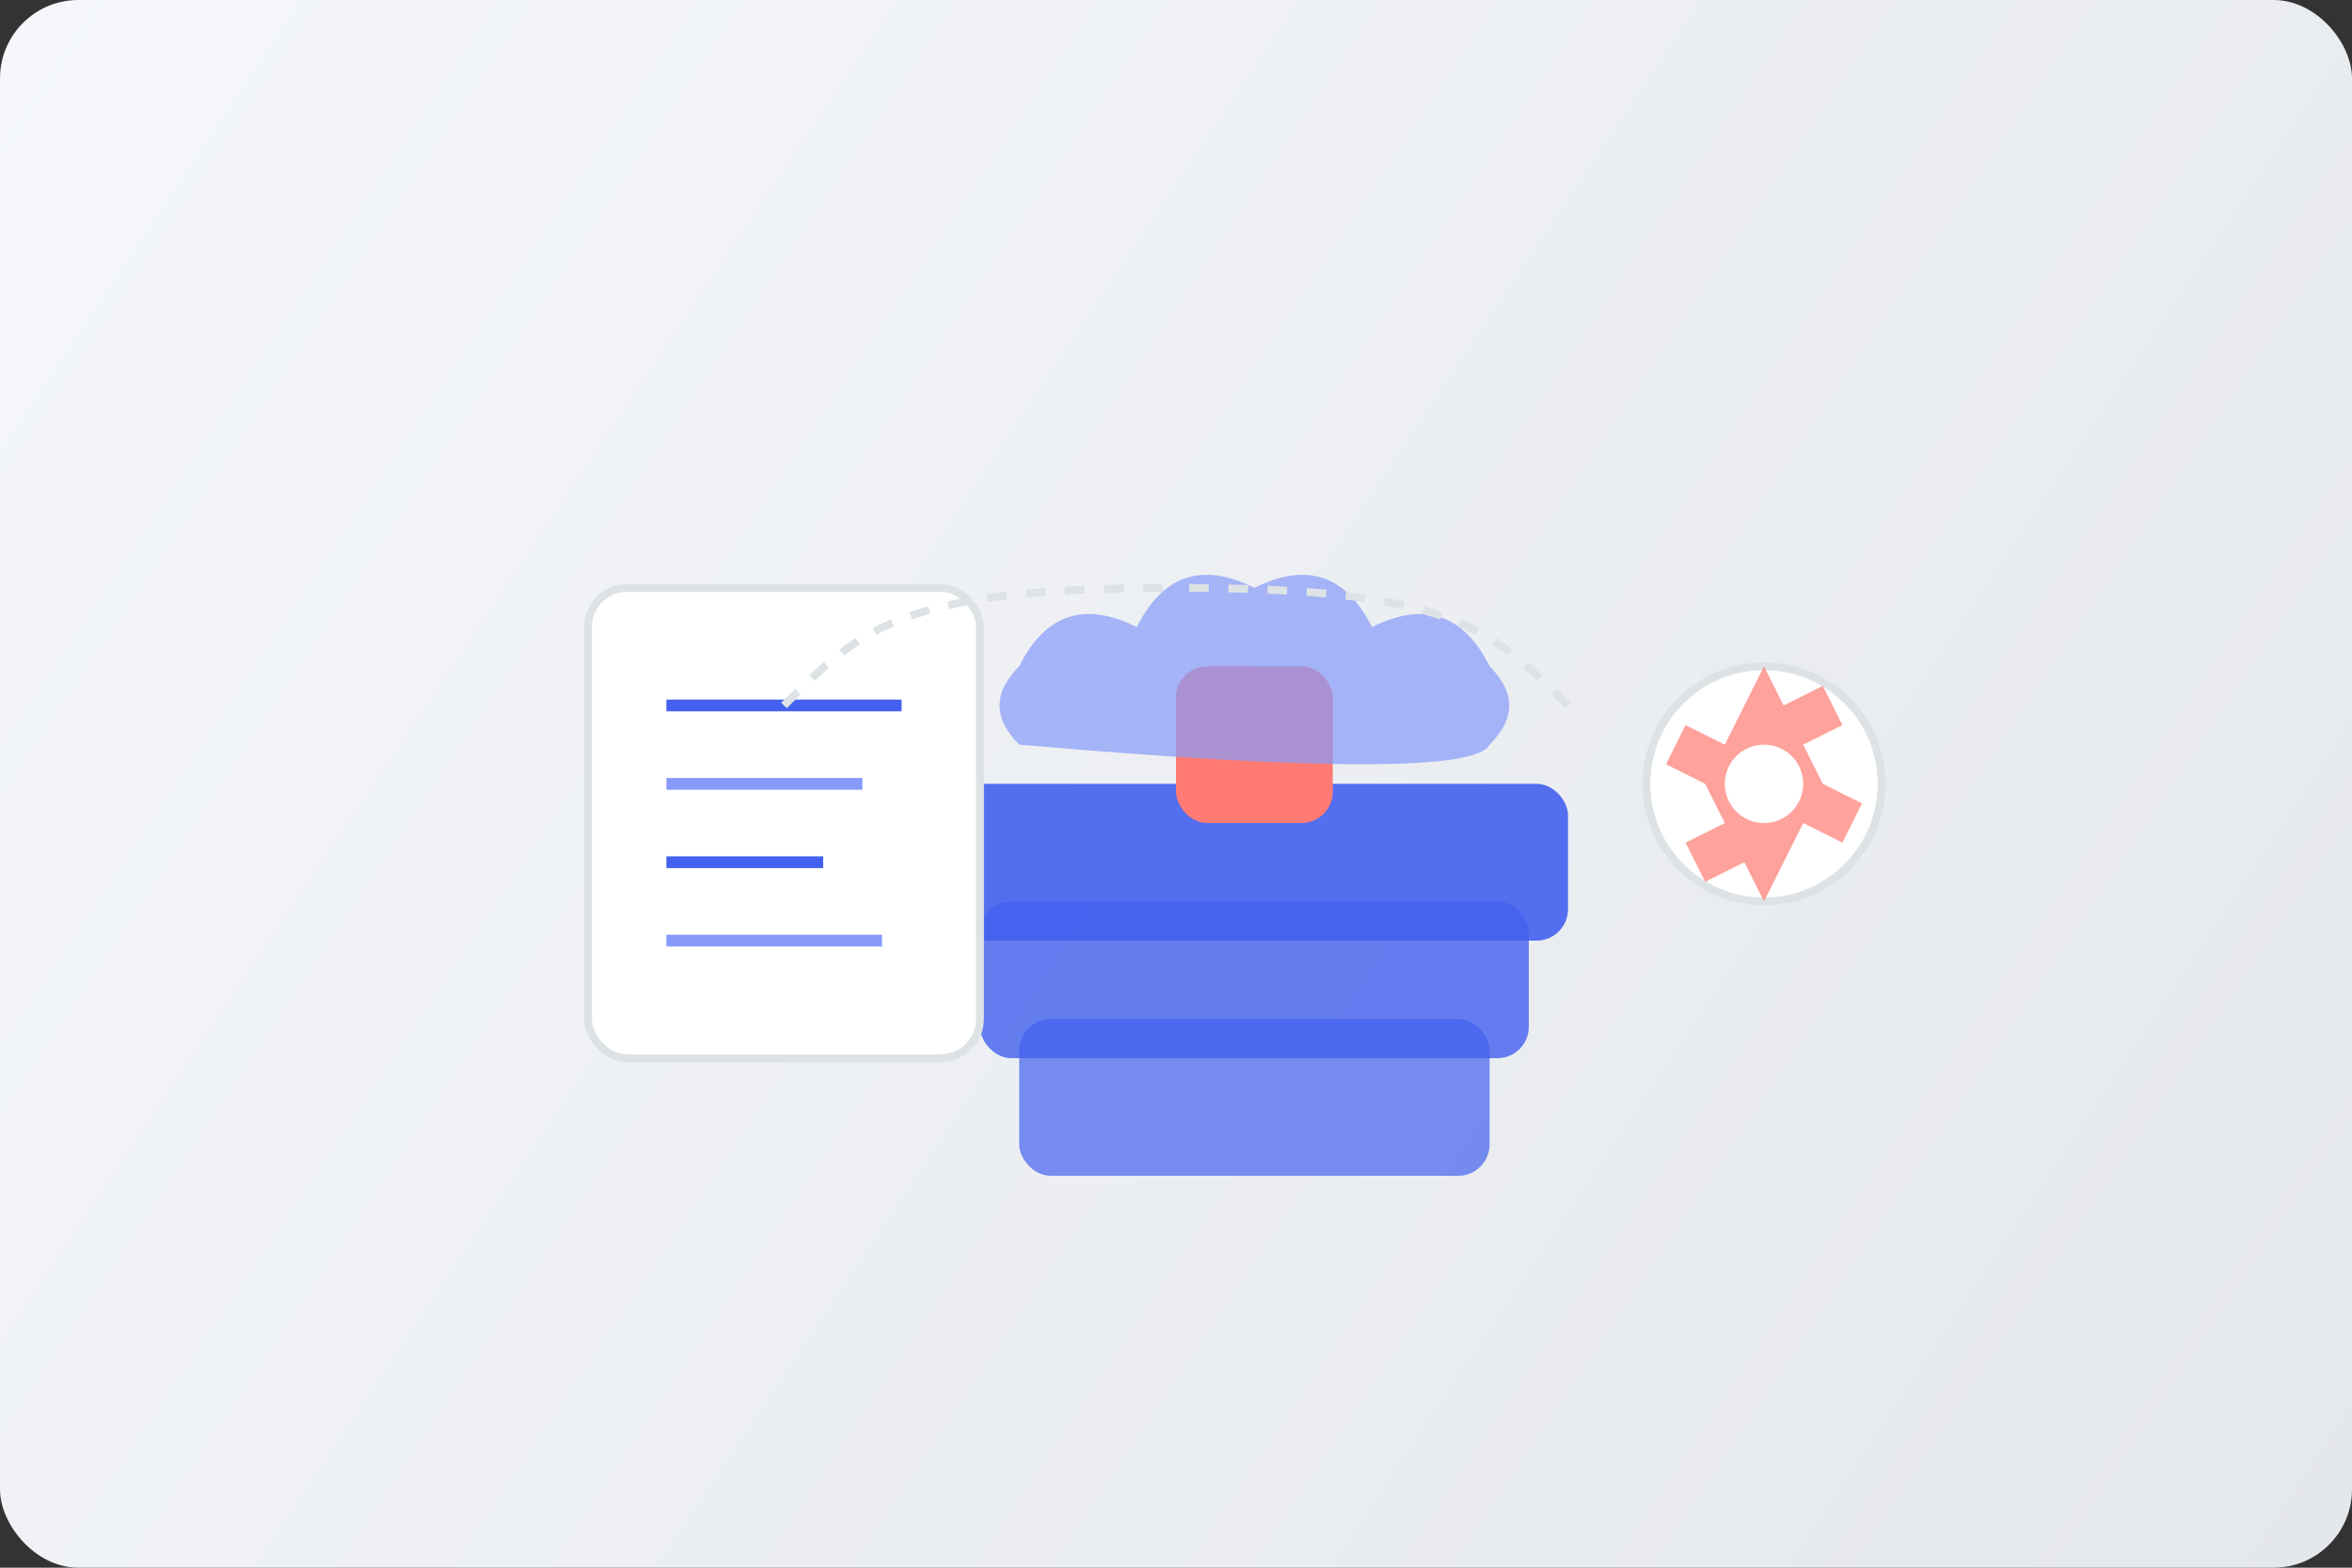 <svg xmlns="http://www.w3.org/2000/svg" width="600" height="400" viewBox="0 0 600 400" fill="none">
  <rect x="0" y="0" width="600" height="400" fill="#333333" stroke="none"/>
  <!-- 背景渐变 -->
  <defs>
    <linearGradient id="paint0_linear" x1="0" y1="0" x2="600" y2="400" gradientUnits="userSpaceOnUse">
      <stop stop-color="#F5F7FA"/>
      <stop offset="1" stop-color="#E4E7EB"/>
    </linearGradient>
  </defs>

  <!-- 背景 -->
  <rect width="600" height="400" rx="20" fill="url(#paint0_linear)"/>

  <!-- 堆栈图标 -->
  <g transform="translate(250, 100)">
    <!-- 底部层 -->
    <rect x="10" y="160" width="120" height="40" rx="8" fill="#4361EE" opacity="0.7"/>
    
    <!-- 中间层 -->
    <rect x="0" y="130" width="140" height="40" rx="8" fill="#4361EE" opacity="0.8"/>
    
    <!-- 顶部层 -->
    <rect x="-10" y="100" width="160" height="40" rx="8" fill="#4361EE" opacity="0.9"/>
    
    <!-- Docker容器符号 -->
    <rect x="50" y="70" width="40" height="40" rx="8" fill="#FF7B73"/>
    
    <!-- 云符号 -->
    <path d="M10,70 Q20,50 40,60 Q50,40 70,50 Q90,40 100,60 Q120,50 130,70 Q140,80 130,90 Q125,100 10,90 Q0,80 10,70" fill="#879AFA" opacity="0.7"/>
  </g>

  <!-- 代码符号 -->
  <g transform="translate(150, 150)">
    <!-- 代码框 -->
    <rect x="0" y="0" width="100" height="120" rx="10" fill="#FFFFFF" stroke="#DDE2E5" stroke-width="2"/>
    
    <!-- 代码线条 -->
    <line x1="20" y1="30" x2="80" y2="30" stroke="#4361EE" stroke-width="3"/>
    <line x1="20" y1="50" x2="70" y2="50" stroke="#879AFA" stroke-width="3"/>
    <line x1="20" y1="70" x2="60" y2="70" stroke="#4361EE" stroke-width="3"/>
    <line x1="20" y1="90" x2="75" y2="90" stroke="#879AFA" stroke-width="3"/>
  </g>

  <!-- 齿轮符号 -->
  <g transform="translate(400, 150)">
    <circle cx="50" cy="50" r="30" fill="#FFFFFF" stroke="#DDE2E5" stroke-width="2"/>
    <path d="M50,20 L55,30 L65,25 L70,35 L60,40 L65,50 L75,55 L70,65 L60,60 L55,70 L50,80 L45,70 L35,75 L30,65 L40,60 L35,50 L25,45 L30,35 L40,40 L45,30 Z" fill="#FF7B73" opacity="0.7"/>
    <circle cx="50" cy="50" r="10" fill="#FFFFFF"/>
  </g>

  <!-- 连接线 -->
  <g transform="translate(0, 0)" stroke="#DDE2E5" stroke-width="2" stroke-dasharray="5,5">
    <path d="M200,180 C220,160 230,150 300,150" />
    <path d="M400,180 C380,160 370,150 300,150" />
  </g>
</svg>
